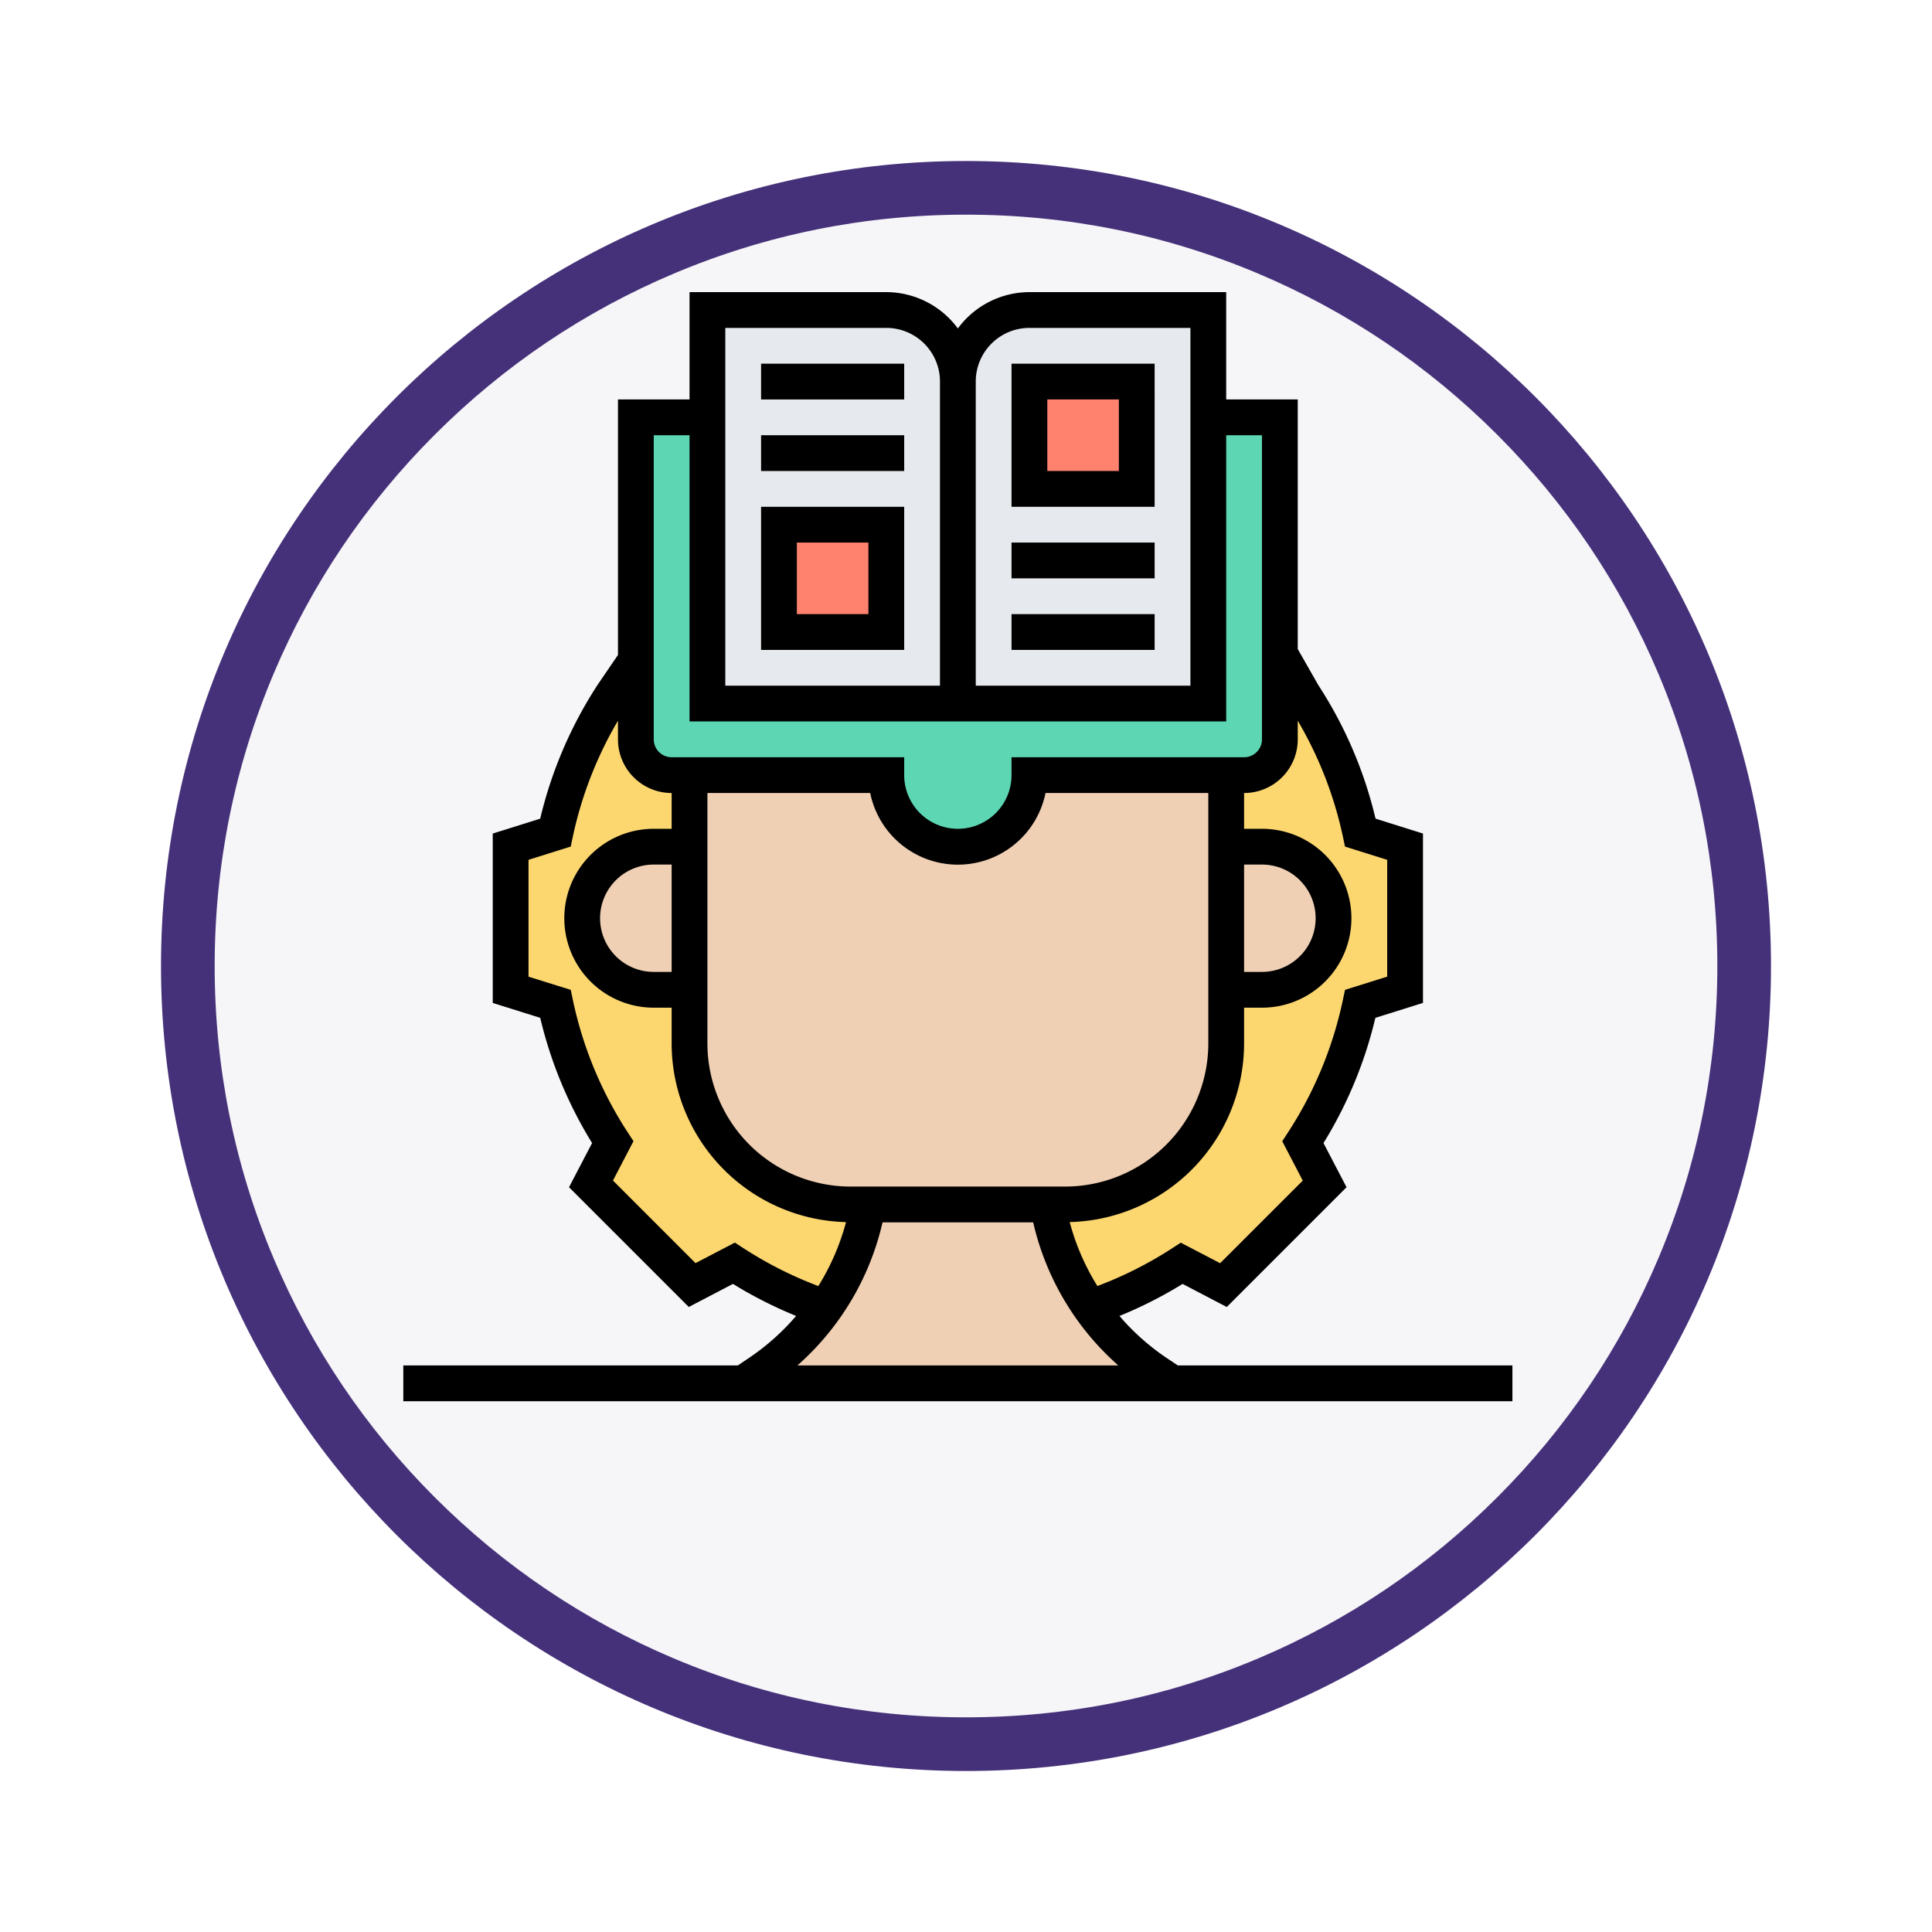 <svg xmlns="http://www.w3.org/2000/svg" xmlns:xlink="http://www.w3.org/1999/xlink" width="108" height="108" viewBox="0 0 108 108">
  <defs>
    <filter id="Trazado_904820" x="0" y="0" width="108" height="108" filterUnits="userSpaceOnUse">
      <feOffset dy="3" input="SourceAlpha"/>
      <feGaussianBlur stdDeviation="3" result="blur"/>
      <feFlood flood-opacity="0.161"/>
      <feComposite operator="in" in2="blur"/>
      <feComposite in="SourceGraphic"/>
    </filter>
  </defs>
  <g id="Grupo_1174729" data-name="Grupo 1174729" transform="translate(-200.455 -755.67)">
    <g id="Grupo_1173787" data-name="Grupo 1173787" transform="translate(209.455 761.67)">
      <g id="Grupo_1171910" data-name="Grupo 1171910" transform="translate(0)">
        <g id="Grupo_1167341" data-name="Grupo 1167341">
          <g id="Grupo_1166792" data-name="Grupo 1166792">
            <g transform="matrix(1, 0, 0, 1, -9, -6)" filter="url(#Trazado_904820)">
              <g id="Trazado_904820-2" data-name="Trazado 904820" transform="translate(9 6)" fill="#f6f5f8">
                <path d="M 45 88.5 C 39.127 88.5 33.43 87.35 28.068 85.082 C 22.889 82.891 18.236 79.755 14.241 75.759 C 10.245 71.764 7.109 67.112 4.918 61.932 C 2.65 56.57 1.5 50.873 1.5 45 C 1.5 39.127 2.65 33.43 4.918 28.068 C 7.109 22.889 10.245 18.236 14.241 14.241 C 18.236 10.245 22.889 7.109 28.068 4.918 C 33.43 2.65 39.127 1.5 45 1.5 C 50.873 1.5 56.57 2.65 61.932 4.918 C 67.111 7.109 71.764 10.245 75.759 14.241 C 79.755 18.236 82.891 22.889 85.082 28.068 C 87.35 33.43 88.5 39.127 88.5 45 C 88.5 50.873 87.35 56.57 85.082 61.932 C 82.891 67.112 79.755 71.764 75.759 75.759 C 71.764 79.755 67.111 82.891 61.932 85.082 C 56.57 87.35 50.873 88.5 45 88.5 Z" stroke="none"/>
                <path d="M 45 3 C 39.329 3 33.829 4.11 28.653 6.299 C 23.652 8.415 19.16 11.443 15.302 15.302 C 11.443 19.16 8.415 23.652 6.299 28.653 C 4.11 33.829 3 39.329 3 45 C 3 50.671 4.11 56.171 6.299 61.347 C 8.415 66.348 11.443 70.84 15.302 74.699 C 19.16 78.557 23.652 81.585 28.653 83.701 C 33.829 85.89 39.329 87 45 87 C 50.671 87 56.171 85.89 61.347 83.701 C 66.348 81.585 70.84 78.557 74.698 74.699 C 78.557 70.84 81.585 66.348 83.701 61.347 C 85.89 56.171 87 50.671 87 45 C 87 39.329 85.89 33.829 83.701 28.653 C 81.585 23.652 78.557 19.16 74.698 15.302 C 70.84 11.443 66.348 8.415 61.347 6.299 C 56.171 4.11 50.671 3 45 3 M 45 0 C 69.853 0 90 20.147 90 45 C 90 69.853 69.853 90 45 90 C 20.147 90 -7.62939453125e-06 69.853 -7.62939453125e-06 45 C -7.62939453125e-06 20.147 20.147 0 45 0 Z" stroke="none" fill="#453179"/>
              </g>
            </g>
          </g>
        </g>
      </g>
    </g>
    <g id="learning_3200615" transform="translate(222 771)">
      <g id="Grupo_1172346" data-name="Grupo 1172346">
        <g id="Grupo_1172336" data-name="Grupo 1172336">
          <path id="Trazado_1026333" data-name="Trazado 1026333" d="M57,32v8l-2.5.78a22.75,22.75,0,0,1-3.21,7.74l1.22,2.33-5.66,5.66-2.33-1.22a22.9,22.9,0,0,1-5.12,2.49h-.01A14.25,14.25,0,0,1,37.01,52H38a9,9,0,0,0,9-9V40h2a4,4,0,1,0,0-8H47V28h1a2.006,2.006,0,0,0,2-2V21.22l1.29,2.26a22.75,22.75,0,0,1,3.21,7.74Z" fill="#fcd770"/>
        </g>
        <g id="Grupo_1172337" data-name="Grupo 1172337">
          <path id="Trazado_1026334" data-name="Trazado 1026334" d="M26,52h.99a14.25,14.25,0,0,1-2.38,5.78H24.6a23.111,23.111,0,0,1-5.12-2.49l-2.33,1.22-5.66-5.66,1.22-2.33A22.75,22.75,0,0,1,9.5,40.78L7,40V32l2.5-.78a22.75,22.75,0,0,1,3.21-7.74L14,21.59V26a2.006,2.006,0,0,0,2,2h1v4H15a4,4,0,1,0,0,8h2v3A9,9,0,0,0,26,52Z" fill="#fcd770"/>
        </g>
        <g id="Grupo_1172338" data-name="Grupo 1172338">
          <path id="Trazado_1026335" data-name="Trazado 1026335" d="M51.83,33.17A4,4,0,0,1,49,40H47V32h2A4.025,4.025,0,0,1,51.83,33.17Z" fill="#f0d0b4"/>
        </g>
        <g id="Grupo_1172339" data-name="Grupo 1172339">
          <path id="Trazado_1026336" data-name="Trazado 1026336" d="M44,62H20l.89-.59a13.933,13.933,0,0,0,3.71-3.63h.01A14.25,14.25,0,0,0,26.99,52H37.01a14.25,14.25,0,0,0,2.38,5.78h.01a13.933,13.933,0,0,0,3.71,3.63Z" fill="#f0d0b4"/>
        </g>
        <g id="Grupo_1172340" data-name="Grupo 1172340">
          <path id="Trazado_1026337" data-name="Trazado 1026337" d="M37.01,52H26a9,9,0,0,1-9-9V28H28a4,4,0,1,0,8,0H47V43a9,9,0,0,1-9,9Z" fill="#f0d0b4"/>
        </g>
        <g id="Grupo_1172341" data-name="Grupo 1172341">
          <path id="Trazado_1026338" data-name="Trazado 1026338" d="M17,32v8H15a4,4,0,0,1,0-8Z" fill="#f0d0b4"/>
        </g>
        <g id="Grupo_1172342" data-name="Grupo 1172342">
          <path id="Trazado_1026339" data-name="Trazado 1026339" d="M14,8V26a2.006,2.006,0,0,0,2,2H28a4,4,0,1,0,8,0H48a2.006,2.006,0,0,0,2-2V8Z" fill="#5cd6b3"/>
        </g>
        <g id="Grupo_1172343" data-name="Grupo 1172343">
          <path id="Trazado_1026340" data-name="Trazado 1026340" d="M36,2a4,4,0,0,0-4,4,4,4,0,0,0-4-4H18V24H46V2Z" fill="#e6e9ed"/>
        </g>
        <g id="Grupo_1172344" data-name="Grupo 1172344">
          <path id="Trazado_1026341" data-name="Trazado 1026341" d="M36,6h6v6H36Z" fill="#ff826e"/>
        </g>
        <g id="Grupo_1172345" data-name="Grupo 1172345">
          <path id="Trazado_1026342" data-name="Trazado 1026342" d="M22,14h6v6H22Z" fill="#ff826e"/>
        </g>
      </g>
      <g id="Grupo_1172347" data-name="Grupo 1172347">
        <path id="Trazado_1026343" data-name="Trazado 1026343" d="M35,19h8v2H35Z"/>
        <path id="Trazado_1026344" data-name="Trazado 1026344" d="M35,15h8v2H35Z"/>
        <path id="Trazado_1026345" data-name="Trazado 1026345" d="M43,5H35v8h8Zm-2,6H37V7h4Z"/>
        <path id="Trazado_1026346" data-name="Trazado 1026346" d="M21,5h8V7H21Z"/>
        <path id="Trazado_1026347" data-name="Trazado 1026347" d="M21,9h8v2H21Z"/>
        <path id="Trazado_1026348" data-name="Trazado 1026348" d="M21,21h8V13H21Zm2-6h4v4H23Z"/>
        <path id="Trazado_1026349" data-name="Trazado 1026349" d="M44.3,61l-.636-.424a13.068,13.068,0,0,1-2.63-2.343,23.976,23.976,0,0,0,3.53-1.791l2.469,1.29,6.695-6.695-1.289-2.469a23.731,23.731,0,0,0,2.9-7L58,40.734V31.265l-2.652-.833a23.644,23.644,0,0,0-3.189-7.449L51,20.954V7H47V1H36a4.982,4.982,0,0,0-4,2.031A4.982,4.982,0,0,0,28,1H17V7H13V21.283l-1.128,1.652a23.781,23.781,0,0,0-3.22,7.5L6,31.266v9.469l2.653.832a23.758,23.758,0,0,0,2.9,7l-1.289,2.469,6.695,6.695,2.469-1.29a23.936,23.936,0,0,0,3.531,1.791,13.1,13.1,0,0,1-2.63,2.343L19.7,61H1v2H63V61ZM53.52,31.422l.121.572,2.359.74v6.531l-2.359.74-.121.572a21.794,21.794,0,0,1-3.068,7.4l-.319.489,1.147,2.2-4.619,4.617-2.2-1.147-.49.319A21.933,21.933,0,0,1,39.8,56.56a13.167,13.167,0,0,1-1.548-3.575A10,10,0,0,0,48,43V41h1a5,5,0,1,0,0-10H48V29a3,3,0,0,0,3-3V24.959a21.722,21.722,0,0,1,2.52,6.463ZM26,51a8.009,8.009,0,0,1-8-8V29h9.1a5,5,0,0,0,9.8,0H46V43a8.009,8.009,0,0,1-8,8ZM16,39H15a3,3,0,0,1,0-6h1Zm32-6h1a3,3,0,0,1,0,6H48ZM36,3h9V23H33V6A3,3,0,0,1,36,3ZM19,3h9a3,3,0,0,1,3,3V23H19ZM15,9h2V25H47V9h2V26a1,1,0,0,1-1,1H35v1a3,3,0,0,1-6,0V27H16a1,1,0,0,1-1-1Zm5.025,45.451-.49-.319-2.2,1.147L12.72,50.662l1.147-2.2-.319-.489a21.762,21.762,0,0,1-3.068-7.4l-.121-.572L8,39.266V32.735l2.359-.741.121-.572A21.721,21.721,0,0,1,13,24.957V26a3,3,0,0,0,3,3v2H15a5,5,0,0,0,0,10h1v2a10,10,0,0,0,9.748,9.987A13.158,13.158,0,0,1,24.2,56.561,21.936,21.936,0,0,1,20.025,54.451ZM27.79,53h8.42a15.194,15.194,0,0,0,4.76,8H23.03a15.194,15.194,0,0,0,4.76-8Z"/>
      </g>
    </g>
  </g>
</svg>
